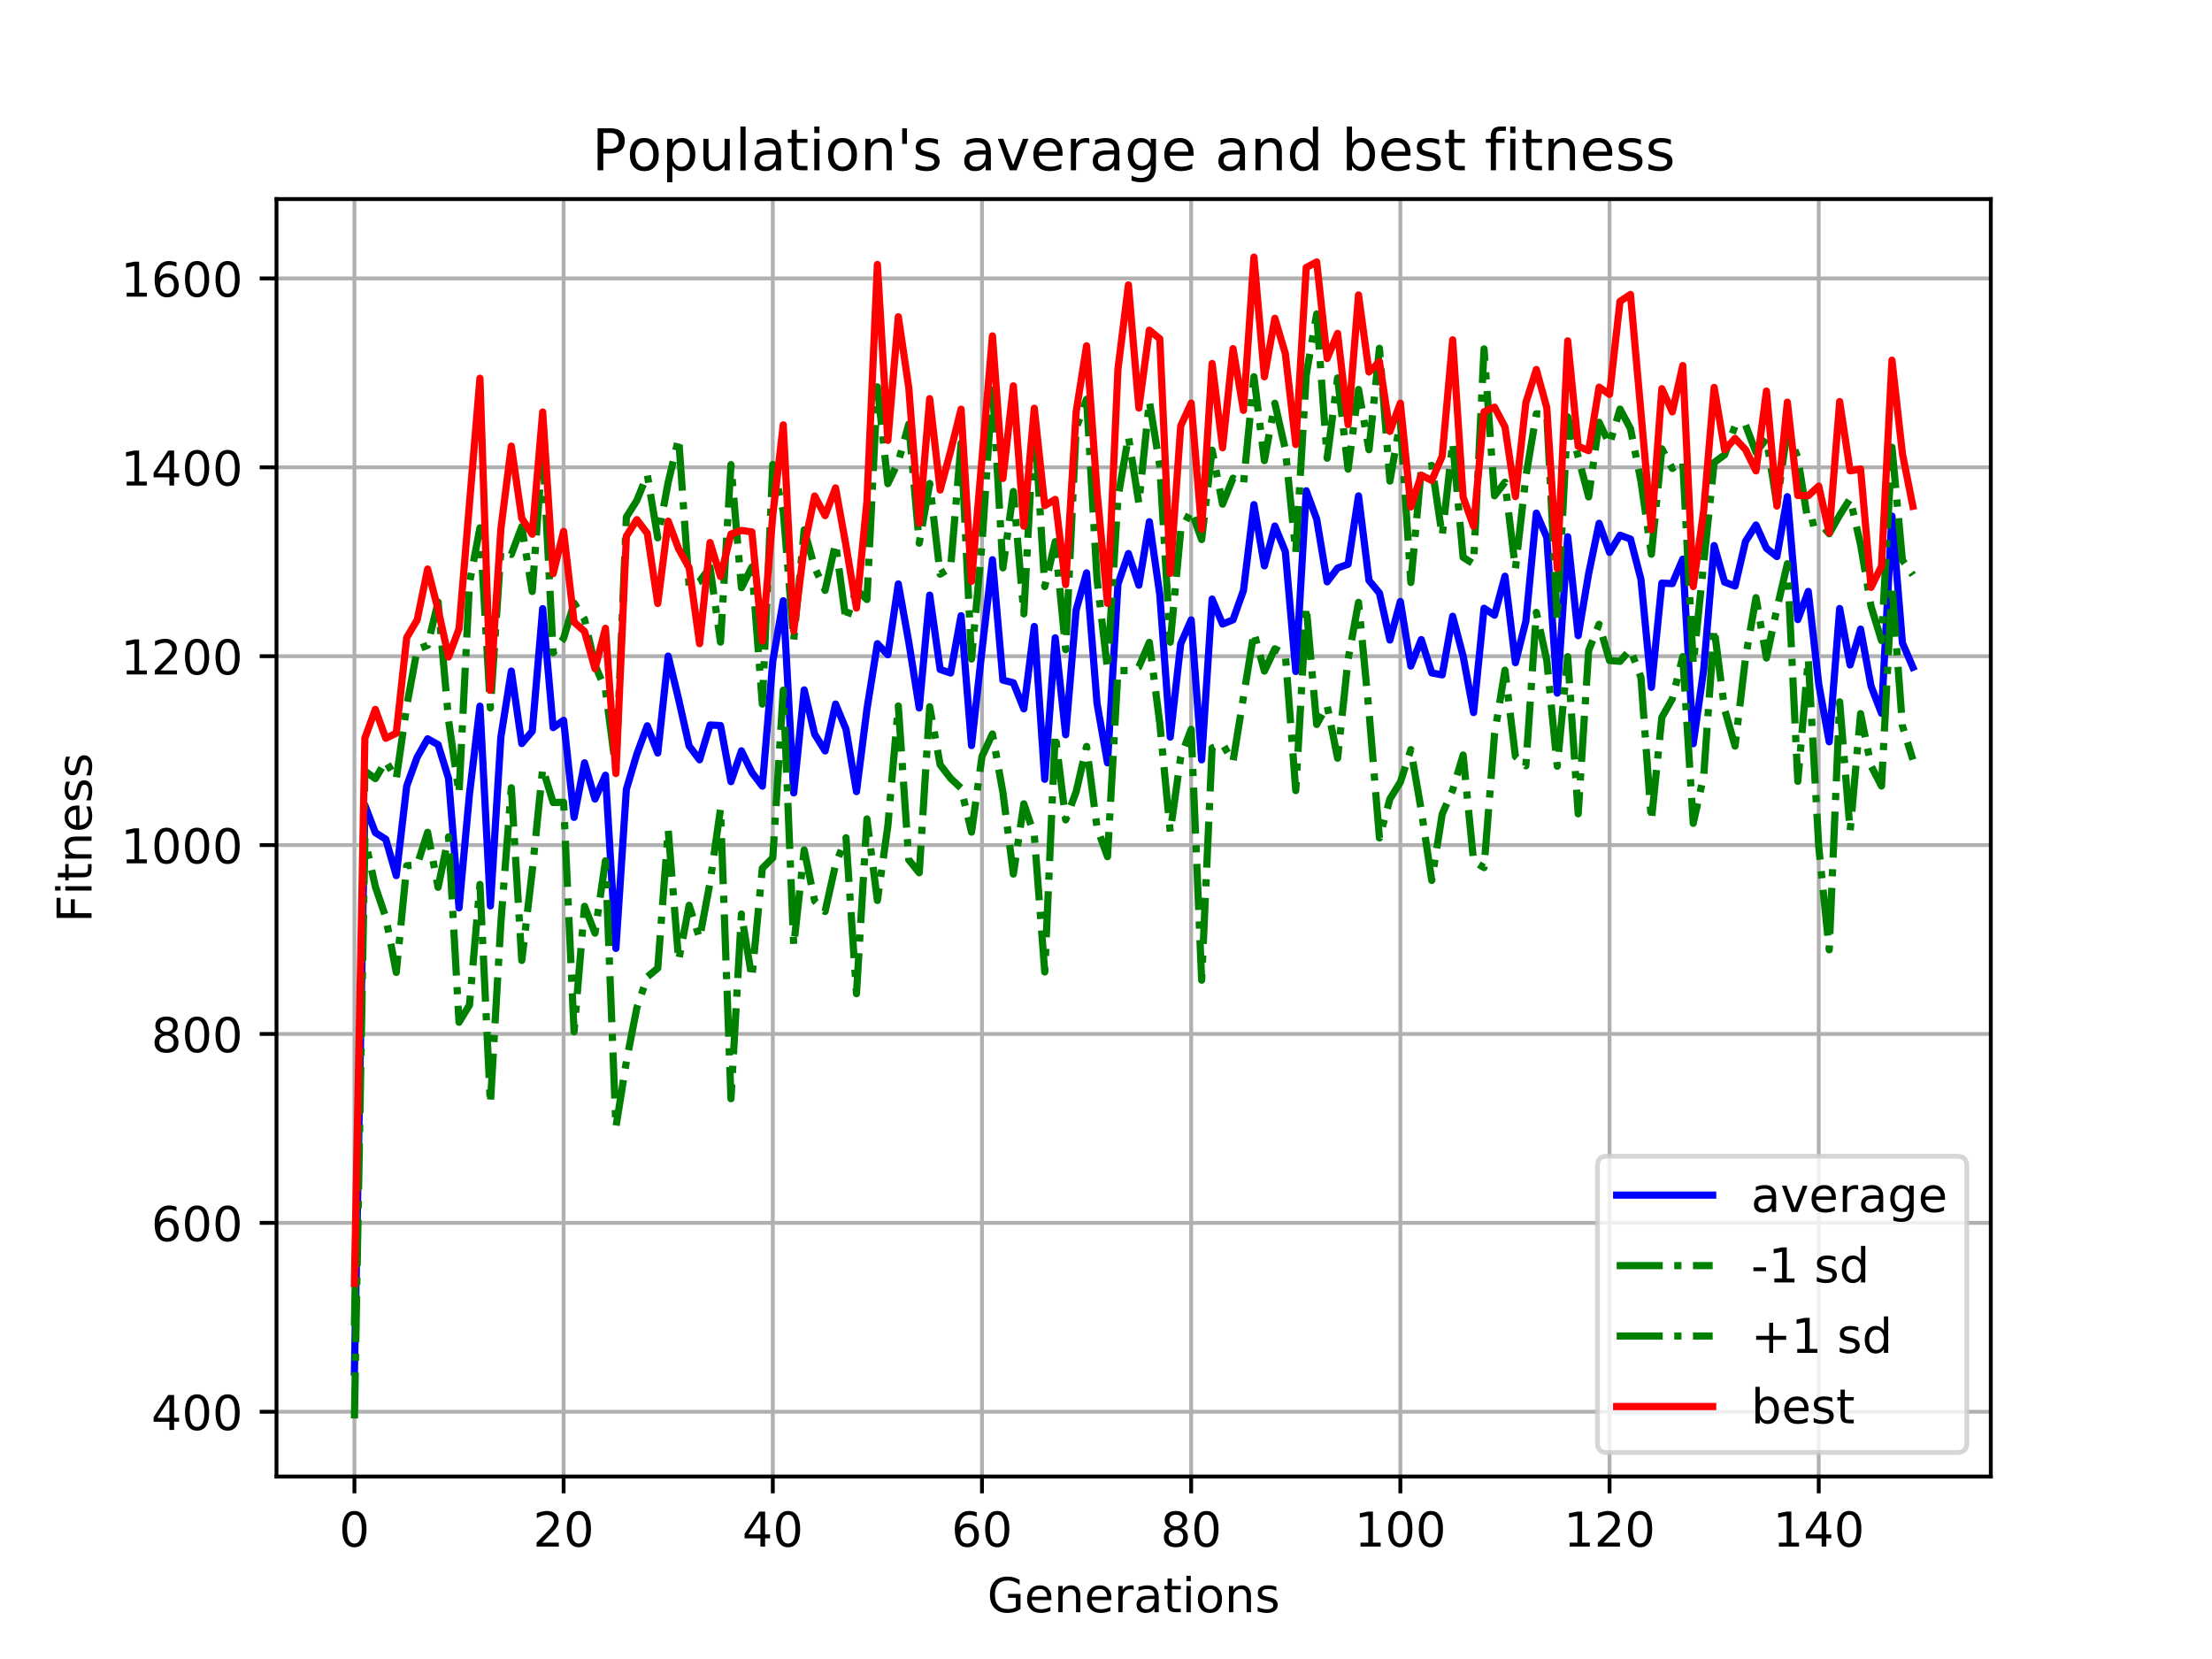 <?xml version="1.0" encoding="utf-8" standalone="no"?>
<!DOCTYPE svg PUBLIC "-//W3C//DTD SVG 1.1//EN"
  "http://www.w3.org/Graphics/SVG/1.1/DTD/svg11.dtd">
<!-- Created with matplotlib (https://matplotlib.org/) -->
<svg height="345.6pt" version="1.1" viewBox="0 0 460.8 345.6" width="460.8pt" xmlns="http://www.w3.org/2000/svg" xmlns:xlink="http://www.w3.org/1999/xlink">
 <defs>
  <style type="text/css">
*{stroke-linecap:butt;stroke-linejoin:round;}
  </style>
 </defs>
 <g id="figure_1">
  <g id="patch_1">
   <path d="M 0 345.6 
L 460.8 345.6 
L 460.8 0 
L 0 0 
z
" style="fill:#ffffff;"/>
  </g>
  <g id="axes_1">
   <g id="patch_2">
    <path d="M 57.6 307.584 
L 414.72 307.584 
L 414.72 41.472 
L 57.6 41.472 
z
" style="fill:#ffffff;"/>
   </g>
   <g id="matplotlib.axis_1">
    <g id="xtick_1">
     <g id="line2d_1">
      <path clip-path="url(#p75d13d37f1)" d="M 73.833 307.584 
L 73.833 41.472 
" style="fill:none;stroke:#b0b0b0;stroke-linecap:square;stroke-width:0.8;"/>
     </g>
     <g id="line2d_2">
      <defs>
       <path d="M 0 0 
L 0 3.5 
" id="m1f57379ff4" style="stroke:#000000;stroke-width:0.8;"/>
      </defs>
      <g>
       <use style="stroke:#000000;stroke-width:0.8;" x="73.833" xlink:href="#m1f57379ff4" y="307.584"/>
      </g>
     </g>
     <g id="text_1">
      <!-- 0 -->
      <defs>
       <path d="M 31.781 66.406 
Q 24.172 66.406 20.328 58.906 
Q 16.5 51.422 16.5 36.375 
Q 16.5 21.391 20.328 13.891 
Q 24.172 6.391 31.781 6.391 
Q 39.453 6.391 43.281 13.891 
Q 47.125 21.391 47.125 36.375 
Q 47.125 51.422 43.281 58.906 
Q 39.453 66.406 31.781 66.406 
z
M 31.781 74.219 
Q 44.047 74.219 50.516 64.516 
Q 56.984 54.828 56.984 36.375 
Q 56.984 17.969 50.516 8.266 
Q 44.047 -1.422 31.781 -1.422 
Q 19.531 -1.422 13.062 8.266 
Q 6.594 17.969 6.594 36.375 
Q 6.594 54.828 13.062 64.516 
Q 19.531 74.219 31.781 74.219 
z
" id="DejaVuSans-48"/>
      </defs>
      <g transform="translate(70.651 322.182)scale(0.1 -0.1)">
       <use xlink:href="#DejaVuSans-48"/>
      </g>
     </g>
    </g>
    <g id="xtick_2">
     <g id="line2d_3">
      <path clip-path="url(#p75d13d37f1)" d="M 117.411 307.584 
L 117.411 41.472 
" style="fill:none;stroke:#b0b0b0;stroke-linecap:square;stroke-width:0.8;"/>
     </g>
     <g id="line2d_4">
      <g>
       <use style="stroke:#000000;stroke-width:0.8;" x="117.411" xlink:href="#m1f57379ff4" y="307.584"/>
      </g>
     </g>
     <g id="text_2">
      <!-- 20 -->
      <defs>
       <path d="M 19.188 8.297 
L 53.609 8.297 
L 53.609 0 
L 7.328 0 
L 7.328 8.297 
Q 12.938 14.109 22.625 23.891 
Q 32.328 33.688 34.812 36.531 
Q 39.547 41.844 41.422 45.531 
Q 43.312 49.219 43.312 52.781 
Q 43.312 58.594 39.234 62.25 
Q 35.156 65.922 28.609 65.922 
Q 23.969 65.922 18.812 64.312 
Q 13.672 62.703 7.812 59.422 
L 7.812 69.391 
Q 13.766 71.781 18.938 73 
Q 24.125 74.219 28.422 74.219 
Q 39.75 74.219 46.484 68.547 
Q 53.219 62.891 53.219 53.422 
Q 53.219 48.922 51.531 44.891 
Q 49.859 40.875 45.406 35.406 
Q 44.188 33.984 37.641 27.219 
Q 31.109 20.453 19.188 8.297 
z
" id="DejaVuSans-50"/>
      </defs>
      <g transform="translate(111.048 322.182)scale(0.1 -0.1)">
       <use xlink:href="#DejaVuSans-50"/>
       <use x="63.623" xlink:href="#DejaVuSans-48"/>
      </g>
     </g>
    </g>
    <g id="xtick_3">
     <g id="line2d_5">
      <path clip-path="url(#p75d13d37f1)" d="M 160.988 307.584 
L 160.988 41.472 
" style="fill:none;stroke:#b0b0b0;stroke-linecap:square;stroke-width:0.8;"/>
     </g>
     <g id="line2d_6">
      <g>
       <use style="stroke:#000000;stroke-width:0.8;" x="160.988" xlink:href="#m1f57379ff4" y="307.584"/>
      </g>
     </g>
     <g id="text_3">
      <!-- 40 -->
      <defs>
       <path d="M 37.797 64.312 
L 12.891 25.391 
L 37.797 25.391 
z
M 35.203 72.906 
L 47.609 72.906 
L 47.609 25.391 
L 58.016 25.391 
L 58.016 17.188 
L 47.609 17.188 
L 47.609 0 
L 37.797 0 
L 37.797 17.188 
L 4.891 17.188 
L 4.891 26.703 
z
" id="DejaVuSans-52"/>
      </defs>
      <g transform="translate(154.626 322.182)scale(0.1 -0.1)">
       <use xlink:href="#DejaVuSans-52"/>
       <use x="63.623" xlink:href="#DejaVuSans-48"/>
      </g>
     </g>
    </g>
    <g id="xtick_4">
     <g id="line2d_7">
      <path clip-path="url(#p75d13d37f1)" d="M 204.566 307.584 
L 204.566 41.472 
" style="fill:none;stroke:#b0b0b0;stroke-linecap:square;stroke-width:0.8;"/>
     </g>
     <g id="line2d_8">
      <g>
       <use style="stroke:#000000;stroke-width:0.8;" x="204.566" xlink:href="#m1f57379ff4" y="307.584"/>
      </g>
     </g>
     <g id="text_4">
      <!-- 60 -->
      <defs>
       <path d="M 33.016 40.375 
Q 26.375 40.375 22.484 35.828 
Q 18.609 31.297 18.609 23.391 
Q 18.609 15.531 22.484 10.953 
Q 26.375 6.391 33.016 6.391 
Q 39.656 6.391 43.531 10.953 
Q 47.406 15.531 47.406 23.391 
Q 47.406 31.297 43.531 35.828 
Q 39.656 40.375 33.016 40.375 
z
M 52.594 71.297 
L 52.594 62.312 
Q 48.875 64.062 45.094 64.984 
Q 41.312 65.922 37.594 65.922 
Q 27.828 65.922 22.672 59.328 
Q 17.531 52.734 16.797 39.406 
Q 19.672 43.656 24.016 45.922 
Q 28.375 48.188 33.594 48.188 
Q 44.578 48.188 50.953 41.516 
Q 57.328 34.859 57.328 23.391 
Q 57.328 12.156 50.688 5.359 
Q 44.047 -1.422 33.016 -1.422 
Q 20.359 -1.422 13.672 8.266 
Q 6.984 17.969 6.984 36.375 
Q 6.984 53.656 15.188 63.938 
Q 23.391 74.219 37.203 74.219 
Q 40.922 74.219 44.703 73.484 
Q 48.484 72.75 52.594 71.297 
z
" id="DejaVuSans-54"/>
      </defs>
      <g transform="translate(198.204 322.182)scale(0.1 -0.1)">
       <use xlink:href="#DejaVuSans-54"/>
       <use x="63.623" xlink:href="#DejaVuSans-48"/>
      </g>
     </g>
    </g>
    <g id="xtick_5">
     <g id="line2d_9">
      <path clip-path="url(#p75d13d37f1)" d="M 248.144 307.584 
L 248.144 41.472 
" style="fill:none;stroke:#b0b0b0;stroke-linecap:square;stroke-width:0.8;"/>
     </g>
     <g id="line2d_10">
      <g>
       <use style="stroke:#000000;stroke-width:0.8;" x="248.144" xlink:href="#m1f57379ff4" y="307.584"/>
      </g>
     </g>
     <g id="text_5">
      <!-- 80 -->
      <defs>
       <path d="M 31.781 34.625 
Q 24.75 34.625 20.719 30.859 
Q 16.703 27.094 16.703 20.516 
Q 16.703 13.922 20.719 10.156 
Q 24.75 6.391 31.781 6.391 
Q 38.812 6.391 42.859 10.172 
Q 46.922 13.969 46.922 20.516 
Q 46.922 27.094 42.891 30.859 
Q 38.875 34.625 31.781 34.625 
z
M 21.922 38.812 
Q 15.578 40.375 12.031 44.719 
Q 8.5 49.078 8.5 55.328 
Q 8.5 64.062 14.719 69.141 
Q 20.953 74.219 31.781 74.219 
Q 42.672 74.219 48.875 69.141 
Q 55.078 64.062 55.078 55.328 
Q 55.078 49.078 51.531 44.719 
Q 48 40.375 41.703 38.812 
Q 48.828 37.156 52.797 32.312 
Q 56.781 27.484 56.781 20.516 
Q 56.781 9.906 50.312 4.234 
Q 43.844 -1.422 31.781 -1.422 
Q 19.734 -1.422 13.25 4.234 
Q 6.781 9.906 6.781 20.516 
Q 6.781 27.484 10.781 32.312 
Q 14.797 37.156 21.922 38.812 
z
M 18.312 54.391 
Q 18.312 48.734 21.844 45.562 
Q 25.391 42.391 31.781 42.391 
Q 38.141 42.391 41.719 45.562 
Q 45.312 48.734 45.312 54.391 
Q 45.312 60.062 41.719 63.234 
Q 38.141 66.406 31.781 66.406 
Q 25.391 66.406 21.844 63.234 
Q 18.312 60.062 18.312 54.391 
z
" id="DejaVuSans-56"/>
      </defs>
      <g transform="translate(241.781 322.182)scale(0.1 -0.1)">
       <use xlink:href="#DejaVuSans-56"/>
       <use x="63.623" xlink:href="#DejaVuSans-48"/>
      </g>
     </g>
    </g>
    <g id="xtick_6">
     <g id="line2d_11">
      <path clip-path="url(#p75d13d37f1)" d="M 291.722 307.584 
L 291.722 41.472 
" style="fill:none;stroke:#b0b0b0;stroke-linecap:square;stroke-width:0.8;"/>
     </g>
     <g id="line2d_12">
      <g>
       <use style="stroke:#000000;stroke-width:0.8;" x="291.722" xlink:href="#m1f57379ff4" y="307.584"/>
      </g>
     </g>
     <g id="text_6">
      <!-- 100 -->
      <defs>
       <path d="M 12.406 8.297 
L 28.516 8.297 
L 28.516 63.922 
L 10.984 60.406 
L 10.984 69.391 
L 28.422 72.906 
L 38.281 72.906 
L 38.281 8.297 
L 54.391 8.297 
L 54.391 0 
L 12.406 0 
z
" id="DejaVuSans-49"/>
      </defs>
      <g transform="translate(282.178 322.182)scale(0.1 -0.1)">
       <use xlink:href="#DejaVuSans-49"/>
       <use x="63.623" xlink:href="#DejaVuSans-48"/>
       <use x="127.246" xlink:href="#DejaVuSans-48"/>
      </g>
     </g>
    </g>
    <g id="xtick_7">
     <g id="line2d_13">
      <path clip-path="url(#p75d13d37f1)" d="M 335.299 307.584 
L 335.299 41.472 
" style="fill:none;stroke:#b0b0b0;stroke-linecap:square;stroke-width:0.8;"/>
     </g>
     <g id="line2d_14">
      <g>
       <use style="stroke:#000000;stroke-width:0.8;" x="335.299" xlink:href="#m1f57379ff4" y="307.584"/>
      </g>
     </g>
     <g id="text_7">
      <!-- 120 -->
      <g transform="translate(325.756 322.182)scale(0.1 -0.1)">
       <use xlink:href="#DejaVuSans-49"/>
       <use x="63.623" xlink:href="#DejaVuSans-50"/>
       <use x="127.246" xlink:href="#DejaVuSans-48"/>
      </g>
     </g>
    </g>
    <g id="xtick_8">
     <g id="line2d_15">
      <path clip-path="url(#p75d13d37f1)" d="M 378.877 307.584 
L 378.877 41.472 
" style="fill:none;stroke:#b0b0b0;stroke-linecap:square;stroke-width:0.8;"/>
     </g>
     <g id="line2d_16">
      <g>
       <use style="stroke:#000000;stroke-width:0.8;" x="378.877" xlink:href="#m1f57379ff4" y="307.584"/>
      </g>
     </g>
     <g id="text_8">
      <!-- 140 -->
      <g transform="translate(369.334 322.182)scale(0.1 -0.1)">
       <use xlink:href="#DejaVuSans-49"/>
       <use x="63.623" xlink:href="#DejaVuSans-52"/>
       <use x="127.246" xlink:href="#DejaVuSans-48"/>
      </g>
     </g>
    </g>
    <g id="text_9">
     <!-- Generations -->
     <defs>
      <path d="M 59.516 10.406 
L 59.516 29.984 
L 43.406 29.984 
L 43.406 38.094 
L 69.281 38.094 
L 69.281 6.781 
Q 63.578 2.734 56.688 0.656 
Q 49.812 -1.422 42 -1.422 
Q 24.906 -1.422 15.25 8.562 
Q 5.609 18.562 5.609 36.375 
Q 5.609 54.25 15.25 64.234 
Q 24.906 74.219 42 74.219 
Q 49.125 74.219 55.547 72.453 
Q 61.969 70.703 67.391 67.281 
L 67.391 56.781 
Q 61.922 61.422 55.766 63.766 
Q 49.609 66.109 42.828 66.109 
Q 29.438 66.109 22.719 58.641 
Q 16.016 51.172 16.016 36.375 
Q 16.016 21.625 22.719 14.156 
Q 29.438 6.688 42.828 6.688 
Q 48.047 6.688 52.141 7.594 
Q 56.25 8.5 59.516 10.406 
z
" id="DejaVuSans-71"/>
      <path d="M 56.203 29.594 
L 56.203 25.203 
L 14.891 25.203 
Q 15.484 15.922 20.484 11.062 
Q 25.484 6.203 34.422 6.203 
Q 39.594 6.203 44.453 7.469 
Q 49.312 8.734 54.109 11.281 
L 54.109 2.781 
Q 49.266 0.734 44.188 -0.344 
Q 39.109 -1.422 33.891 -1.422 
Q 20.797 -1.422 13.156 6.188 
Q 5.516 13.812 5.516 26.812 
Q 5.516 40.234 12.766 48.109 
Q 20.016 56 32.328 56 
Q 43.359 56 49.781 48.891 
Q 56.203 41.797 56.203 29.594 
z
M 47.219 32.234 
Q 47.125 39.594 43.094 43.984 
Q 39.062 48.391 32.422 48.391 
Q 24.906 48.391 20.391 44.141 
Q 15.875 39.891 15.188 32.172 
z
" id="DejaVuSans-101"/>
      <path d="M 54.891 33.016 
L 54.891 0 
L 45.906 0 
L 45.906 32.719 
Q 45.906 40.484 42.875 44.328 
Q 39.844 48.188 33.797 48.188 
Q 26.516 48.188 22.312 43.547 
Q 18.109 38.922 18.109 30.906 
L 18.109 0 
L 9.078 0 
L 9.078 54.688 
L 18.109 54.688 
L 18.109 46.188 
Q 21.344 51.125 25.703 53.562 
Q 30.078 56 35.797 56 
Q 45.219 56 50.047 50.172 
Q 54.891 44.344 54.891 33.016 
z
" id="DejaVuSans-110"/>
      <path d="M 41.109 46.297 
Q 39.594 47.172 37.812 47.578 
Q 36.031 48 33.891 48 
Q 26.266 48 22.188 43.047 
Q 18.109 38.094 18.109 28.812 
L 18.109 0 
L 9.078 0 
L 9.078 54.688 
L 18.109 54.688 
L 18.109 46.188 
Q 20.953 51.172 25.484 53.578 
Q 30.031 56 36.531 56 
Q 37.453 56 38.578 55.875 
Q 39.703 55.766 41.062 55.516 
z
" id="DejaVuSans-114"/>
      <path d="M 34.281 27.484 
Q 23.391 27.484 19.188 25 
Q 14.984 22.516 14.984 16.5 
Q 14.984 11.719 18.141 8.906 
Q 21.297 6.109 26.703 6.109 
Q 34.188 6.109 38.703 11.406 
Q 43.219 16.703 43.219 25.484 
L 43.219 27.484 
z
M 52.203 31.203 
L 52.203 0 
L 43.219 0 
L 43.219 8.297 
Q 40.141 3.328 35.547 0.953 
Q 30.953 -1.422 24.312 -1.422 
Q 15.922 -1.422 10.953 3.297 
Q 6 8.016 6 15.922 
Q 6 25.141 12.172 29.828 
Q 18.359 34.516 30.609 34.516 
L 43.219 34.516 
L 43.219 35.406 
Q 43.219 41.609 39.141 45 
Q 35.062 48.391 27.688 48.391 
Q 23 48.391 18.547 47.266 
Q 14.109 46.141 10.016 43.891 
L 10.016 52.203 
Q 14.938 54.109 19.578 55.047 
Q 24.219 56 28.609 56 
Q 40.484 56 46.344 49.844 
Q 52.203 43.703 52.203 31.203 
z
" id="DejaVuSans-97"/>
      <path d="M 18.312 70.219 
L 18.312 54.688 
L 36.812 54.688 
L 36.812 47.703 
L 18.312 47.703 
L 18.312 18.016 
Q 18.312 11.328 20.141 9.422 
Q 21.969 7.516 27.594 7.516 
L 36.812 7.516 
L 36.812 0 
L 27.594 0 
Q 17.188 0 13.234 3.875 
Q 9.281 7.766 9.281 18.016 
L 9.281 47.703 
L 2.688 47.703 
L 2.688 54.688 
L 9.281 54.688 
L 9.281 70.219 
z
" id="DejaVuSans-116"/>
      <path d="M 9.422 54.688 
L 18.406 54.688 
L 18.406 0 
L 9.422 0 
z
M 9.422 75.984 
L 18.406 75.984 
L 18.406 64.594 
L 9.422 64.594 
z
" id="DejaVuSans-105"/>
      <path d="M 30.609 48.391 
Q 23.391 48.391 19.188 42.75 
Q 14.984 37.109 14.984 27.297 
Q 14.984 17.484 19.156 11.844 
Q 23.344 6.203 30.609 6.203 
Q 37.797 6.203 41.984 11.859 
Q 46.188 17.531 46.188 27.297 
Q 46.188 37.016 41.984 42.703 
Q 37.797 48.391 30.609 48.391 
z
M 30.609 56 
Q 42.328 56 49.016 48.375 
Q 55.719 40.766 55.719 27.297 
Q 55.719 13.875 49.016 6.219 
Q 42.328 -1.422 30.609 -1.422 
Q 18.844 -1.422 12.172 6.219 
Q 5.516 13.875 5.516 27.297 
Q 5.516 40.766 12.172 48.375 
Q 18.844 56 30.609 56 
z
" id="DejaVuSans-111"/>
      <path d="M 44.281 53.078 
L 44.281 44.578 
Q 40.484 46.531 36.375 47.5 
Q 32.281 48.484 27.875 48.484 
Q 21.188 48.484 17.844 46.438 
Q 14.5 44.391 14.5 40.281 
Q 14.5 37.156 16.891 35.375 
Q 19.281 33.594 26.516 31.984 
L 29.594 31.297 
Q 39.156 29.25 43.188 25.516 
Q 47.219 21.781 47.219 15.094 
Q 47.219 7.469 41.188 3.016 
Q 35.156 -1.422 24.609 -1.422 
Q 20.219 -1.422 15.453 -0.562 
Q 10.688 0.297 5.422 2 
L 5.422 11.281 
Q 10.406 8.688 15.234 7.391 
Q 20.062 6.109 24.812 6.109 
Q 31.156 6.109 34.562 8.281 
Q 37.984 10.453 37.984 14.406 
Q 37.984 18.062 35.516 20.016 
Q 33.062 21.969 24.703 23.781 
L 21.578 24.516 
Q 13.234 26.266 9.516 29.906 
Q 5.812 33.547 5.812 39.891 
Q 5.812 47.609 11.281 51.797 
Q 16.75 56 26.812 56 
Q 31.781 56 36.172 55.266 
Q 40.578 54.547 44.281 53.078 
z
" id="DejaVuSans-115"/>
     </defs>
     <g transform="translate(205.662 335.861)scale(0.1 -0.1)">
      <use xlink:href="#DejaVuSans-71"/>
      <use x="77.49" xlink:href="#DejaVuSans-101"/>
      <use x="139.014" xlink:href="#DejaVuSans-110"/>
      <use x="202.393" xlink:href="#DejaVuSans-101"/>
      <use x="263.916" xlink:href="#DejaVuSans-114"/>
      <use x="305.029" xlink:href="#DejaVuSans-97"/>
      <use x="366.309" xlink:href="#DejaVuSans-116"/>
      <use x="405.518" xlink:href="#DejaVuSans-105"/>
      <use x="433.301" xlink:href="#DejaVuSans-111"/>
      <use x="494.482" xlink:href="#DejaVuSans-110"/>
      <use x="557.861" xlink:href="#DejaVuSans-115"/>
     </g>
    </g>
   </g>
   <g id="matplotlib.axis_2">
    <g id="ytick_1">
     <g id="line2d_17">
      <path clip-path="url(#p75d13d37f1)" d="M 57.6 294.092 
L 414.72 294.092 
" style="fill:none;stroke:#b0b0b0;stroke-linecap:square;stroke-width:0.8;"/>
     </g>
     <g id="line2d_18">
      <defs>
       <path d="M 0 0 
L -3.5 0 
" id="m26e9495f60" style="stroke:#000000;stroke-width:0.8;"/>
      </defs>
      <g>
       <use style="stroke:#000000;stroke-width:0.8;" x="57.6" xlink:href="#m26e9495f60" y="294.092"/>
      </g>
     </g>
     <g id="text_10">
      <!-- 400 -->
      <g transform="translate(31.512 297.891)scale(0.1 -0.1)">
       <use xlink:href="#DejaVuSans-52"/>
       <use x="63.623" xlink:href="#DejaVuSans-48"/>
       <use x="127.246" xlink:href="#DejaVuSans-48"/>
      </g>
     </g>
    </g>
    <g id="ytick_2">
     <g id="line2d_19">
      <path clip-path="url(#p75d13d37f1)" d="M 57.6 254.743 
L 414.72 254.743 
" style="fill:none;stroke:#b0b0b0;stroke-linecap:square;stroke-width:0.8;"/>
     </g>
     <g id="line2d_20">
      <g>
       <use style="stroke:#000000;stroke-width:0.8;" x="57.6" xlink:href="#m26e9495f60" y="254.743"/>
      </g>
     </g>
     <g id="text_11">
      <!-- 600 -->
      <g transform="translate(31.512 258.542)scale(0.1 -0.1)">
       <use xlink:href="#DejaVuSans-54"/>
       <use x="63.623" xlink:href="#DejaVuSans-48"/>
       <use x="127.246" xlink:href="#DejaVuSans-48"/>
      </g>
     </g>
    </g>
    <g id="ytick_3">
     <g id="line2d_21">
      <path clip-path="url(#p75d13d37f1)" d="M 57.6 215.394 
L 414.72 215.394 
" style="fill:none;stroke:#b0b0b0;stroke-linecap:square;stroke-width:0.8;"/>
     </g>
     <g id="line2d_22">
      <g>
       <use style="stroke:#000000;stroke-width:0.8;" x="57.6" xlink:href="#m26e9495f60" y="215.394"/>
      </g>
     </g>
     <g id="text_12">
      <!-- 800 -->
      <g transform="translate(31.512 219.193)scale(0.1 -0.1)">
       <use xlink:href="#DejaVuSans-56"/>
       <use x="63.623" xlink:href="#DejaVuSans-48"/>
       <use x="127.246" xlink:href="#DejaVuSans-48"/>
      </g>
     </g>
    </g>
    <g id="ytick_4">
     <g id="line2d_23">
      <path clip-path="url(#p75d13d37f1)" d="M 57.6 176.045 
L 414.72 176.045 
" style="fill:none;stroke:#b0b0b0;stroke-linecap:square;stroke-width:0.8;"/>
     </g>
     <g id="line2d_24">
      <g>
       <use style="stroke:#000000;stroke-width:0.8;" x="57.6" xlink:href="#m26e9495f60" y="176.045"/>
      </g>
     </g>
     <g id="text_13">
      <!-- 1000 -->
      <g transform="translate(25.15 179.845)scale(0.1 -0.1)">
       <use xlink:href="#DejaVuSans-49"/>
       <use x="63.623" xlink:href="#DejaVuSans-48"/>
       <use x="127.246" xlink:href="#DejaVuSans-48"/>
       <use x="190.869" xlink:href="#DejaVuSans-48"/>
      </g>
     </g>
    </g>
    <g id="ytick_5">
     <g id="line2d_25">
      <path clip-path="url(#p75d13d37f1)" d="M 57.6 136.697 
L 414.72 136.697 
" style="fill:none;stroke:#b0b0b0;stroke-linecap:square;stroke-width:0.8;"/>
     </g>
     <g id="line2d_26">
      <g>
       <use style="stroke:#000000;stroke-width:0.8;" x="57.6" xlink:href="#m26e9495f60" y="136.697"/>
      </g>
     </g>
     <g id="text_14">
      <!-- 1200 -->
      <g transform="translate(25.15 140.496)scale(0.1 -0.1)">
       <use xlink:href="#DejaVuSans-49"/>
       <use x="63.623" xlink:href="#DejaVuSans-50"/>
       <use x="127.246" xlink:href="#DejaVuSans-48"/>
       <use x="190.869" xlink:href="#DejaVuSans-48"/>
      </g>
     </g>
    </g>
    <g id="ytick_6">
     <g id="line2d_27">
      <path clip-path="url(#p75d13d37f1)" d="M 57.6 97.348 
L 414.72 97.348 
" style="fill:none;stroke:#b0b0b0;stroke-linecap:square;stroke-width:0.8;"/>
     </g>
     <g id="line2d_28">
      <g>
       <use style="stroke:#000000;stroke-width:0.8;" x="57.6" xlink:href="#m26e9495f60" y="97.348"/>
      </g>
     </g>
     <g id="text_15">
      <!-- 1400 -->
      <g transform="translate(25.15 101.147)scale(0.1 -0.1)">
       <use xlink:href="#DejaVuSans-49"/>
       <use x="63.623" xlink:href="#DejaVuSans-52"/>
       <use x="127.246" xlink:href="#DejaVuSans-48"/>
       <use x="190.869" xlink:href="#DejaVuSans-48"/>
      </g>
     </g>
    </g>
    <g id="ytick_7">
     <g id="line2d_29">
      <path clip-path="url(#p75d13d37f1)" d="M 57.6 57.999 
L 414.72 57.999 
" style="fill:none;stroke:#b0b0b0;stroke-linecap:square;stroke-width:0.8;"/>
     </g>
     <g id="line2d_30">
      <g>
       <use style="stroke:#000000;stroke-width:0.8;" x="57.6" xlink:href="#m26e9495f60" y="57.999"/>
      </g>
     </g>
     <g id="text_16">
      <!-- 1600 -->
      <g transform="translate(25.15 61.798)scale(0.1 -0.1)">
       <use xlink:href="#DejaVuSans-49"/>
       <use x="63.623" xlink:href="#DejaVuSans-54"/>
       <use x="127.246" xlink:href="#DejaVuSans-48"/>
       <use x="190.869" xlink:href="#DejaVuSans-48"/>
      </g>
     </g>
    </g>
    <g id="text_17">
     <!-- Fitness -->
     <defs>
      <path d="M 9.812 72.906 
L 51.703 72.906 
L 51.703 64.594 
L 19.672 64.594 
L 19.672 43.109 
L 48.578 43.109 
L 48.578 34.812 
L 19.672 34.812 
L 19.672 0 
L 9.812 0 
z
" id="DejaVuSans-70"/>
     </defs>
     <g transform="translate(19.07 192.202)rotate(-90)scale(0.1 -0.1)">
      <use xlink:href="#DejaVuSans-70"/>
      <use x="57.41" xlink:href="#DejaVuSans-105"/>
      <use x="85.193" xlink:href="#DejaVuSans-116"/>
      <use x="124.402" xlink:href="#DejaVuSans-110"/>
      <use x="187.781" xlink:href="#DejaVuSans-101"/>
      <use x="249.305" xlink:href="#DejaVuSans-115"/>
      <use x="301.404" xlink:href="#DejaVuSans-115"/>
     </g>
    </g>
   </g>
   <g id="line2d_31">
    <path clip-path="url(#p75d13d37f1)" d="M 73.833 285.834 
L 76.012 167.733 
L 78.191 173.451 
L 80.369 174.83 
L 82.548 182.411 
L 84.727 163.727 
L 86.906 157.725 
L 89.085 153.908 
L 91.264 155.126 
L 93.443 162.165 
L 95.622 189.128 
L 97.801 165.412 
L 99.979 147.099 
L 102.158 188.713 
L 104.337 153.573 
L 106.516 139.803 
L 108.695 154.901 
L 110.874 152.34 
L 113.053 126.793 
L 115.232 151.579 
L 117.411 150.051 
L 119.589 170.27 
L 121.768 158.909 
L 123.947 166.462 
L 126.126 161.491 
L 128.305 197.574 
L 130.484 164.431 
L 132.663 157.109 
L 134.842 151.194 
L 137.021 156.87 
L 139.199 136.679 
L 141.378 145.71 
L 143.557 155.398 
L 145.736 158.285 
L 147.915 151.028 
L 150.094 151.138 
L 152.273 162.835 
L 154.452 156.416 
L 156.631 160.903 
L 158.809 163.775 
L 160.988 137.723 
L 163.167 125.15 
L 165.346 165.178 
L 167.525 143.718 
L 169.704 152.933 
L 171.883 156.434 
L 174.062 146.662 
L 176.241 151.915 
L 178.419 164.909 
L 180.598 147.749 
L 182.777 134.091 
L 184.956 136.403 
L 187.135 121.641 
L 189.314 133.741 
L 191.493 147.488 
L 193.672 123.972 
L 195.851 139.458 
L 198.029 140.21 
L 200.208 128.259 
L 202.387 155.313 
L 204.566 135.443 
L 206.745 116.603 
L 208.924 141.685 
L 211.103 142.233 
L 213.282 147.67 
L 215.461 130.509 
L 217.639 162.341 
L 219.818 132.868 
L 221.997 153.063 
L 224.176 127.078 
L 226.355 119.334 
L 228.534 146.54 
L 230.713 158.923 
L 232.892 121.682 
L 235.071 115.313 
L 237.249 121.904 
L 239.428 108.685 
L 241.607 123.881 
L 243.786 153.553 
L 245.965 134.122 
L 248.144 129.141 
L 250.323 158.292 
L 252.502 124.801 
L 254.681 130.003 
L 256.859 129.122 
L 259.038 122.99 
L 261.217 105.124 
L 263.396 117.879 
L 265.575 109.583 
L 267.754 114.9 
L 269.933 139.892 
L 272.112 102.236 
L 274.291 108.156 
L 276.469 121.21 
L 278.648 118.337 
L 280.827 117.548 
L 283.006 103.303 
L 285.185 120.919 
L 287.364 123.556 
L 289.543 133.328 
L 291.722 125.301 
L 293.901 138.753 
L 296.079 133.241 
L 298.258 140.176 
L 300.437 140.59 
L 302.616 128.381 
L 304.795 136.696 
L 306.974 148.441 
L 309.153 126.712 
L 311.332 128.154 
L 313.511 120.032 
L 315.689 138.05 
L 317.868 129.389 
L 320.047 106.887 
L 322.226 111.956 
L 324.405 144.394 
L 326.584 111.815 
L 328.763 132.424 
L 330.942 119.515 
L 333.121 109.012 
L 335.299 115.075 
L 337.478 111.493 
L 339.657 112.298 
L 341.836 120.668 
L 344.015 143.19 
L 346.194 121.467 
L 348.373 121.581 
L 350.552 116.474 
L 352.731 154.934 
L 354.909 139.519 
L 357.088 113.645 
L 359.267 121.266 
L 361.446 122.085 
L 363.625 112.773 
L 365.804 109.372 
L 367.983 114.218 
L 370.162 115.941 
L 372.341 103.461 
L 374.519 129.075 
L 376.698 123.202 
L 378.877 142.524 
L 381.056 154.53 
L 383.235 126.765 
L 385.414 138.524 
L 387.593 131.06 
L 389.772 142.932 
L 391.951 148.587 
L 394.129 107.507 
L 396.308 133.946 
L 398.487 139.009 
L 398.487 139.009 
" style="fill:none;stroke:#0000ff;stroke-linecap:square;stroke-width:1.5;"/>
   </g>
   <g id="line2d_32">
    <path clip-path="url(#p75d13d37f1)" d="M 73.833 295.488 
L 76.012 174.858 
L 78.191 184.694 
L 80.369 191.118 
L 82.548 202.573 
L 84.727 180.349 
L 86.906 180.182 
L 89.085 173.382 
L 91.264 184.844 
L 93.443 174.319 
L 95.622 212.952 
L 97.801 209.368 
L 99.979 184.239 
L 102.158 229.946 
L 104.337 192.297 
L 106.516 164.11 
L 108.695 200.078 
L 110.874 181.454 
L 113.053 160.085 
L 115.232 167.177 
L 117.411 167.124 
L 119.589 214.931 
L 121.768 188.804 
L 123.947 194.386 
L 126.126 179.323 
L 128.305 234.8 
L 130.484 221.132 
L 132.663 209.968 
L 134.842 203.518 
L 137.021 201.693 
L 139.199 172.885 
L 141.378 200.124 
L 143.557 188.594 
L 145.736 195.466 
L 147.915 183.849 
L 150.094 168.506 
L 152.273 228.881 
L 154.452 190.408 
L 156.631 203.687 
L 158.809 180.874 
L 160.988 178.69 
L 163.167 143.773 
L 165.346 197.035 
L 167.525 177.055 
L 169.704 187.682 
L 171.883 189.877 
L 174.062 180.11 
L 176.241 174.511 
L 178.419 207.013 
L 180.598 170.605 
L 182.777 187.588 
L 184.956 172.051 
L 187.135 147.067 
L 189.314 179.123 
L 191.493 181.818 
L 193.672 147.23 
L 195.851 159.307 
L 198.029 162.144 
L 200.208 164.184 
L 202.387 173.348 
L 204.566 157.576 
L 206.745 152.899 
L 208.924 165.071 
L 211.103 182.087 
L 213.282 167.45 
L 215.461 173.932 
L 217.639 202.477 
L 219.818 152.895 
L 221.997 170.793 
L 224.176 164.964 
L 226.355 155.493 
L 228.534 172.414 
L 230.713 178.456 
L 232.892 139.681 
L 235.071 139.695 
L 237.249 138.911 
L 239.428 133.811 
L 241.607 150.666 
L 243.786 173.325 
L 245.965 157.673 
L 248.144 151.926 
L 250.323 204.184 
L 252.502 155.821 
L 254.681 154.978 
L 256.859 158.63 
L 261.217 131.771 
L 263.396 139.8 
L 265.575 135.161 
L 267.754 136.211 
L 269.933 164.702 
L 272.112 126.377 
L 274.291 150.921 
L 276.469 146.97 
L 278.648 157.948 
L 280.827 137.363 
L 283.006 125.477 
L 285.185 148.151 
L 287.364 174.558 
L 289.543 166.44 
L 291.722 162.929 
L 293.901 156.155 
L 296.079 168.834 
L 298.258 183.401 
L 300.437 169.587 
L 302.616 164.577 
L 304.795 157.29 
L 306.974 179.412 
L 309.153 180.742 
L 311.332 153.02 
L 313.511 139.615 
L 315.689 157.582 
L 317.868 159.531 
L 320.047 127.576 
L 322.226 137.59 
L 324.405 159.623 
L 326.584 136.791 
L 328.763 169.532 
L 330.942 135.509 
L 333.121 130.049 
L 335.299 137.597 
L 337.478 137.77 
L 339.657 135.307 
L 341.836 141.111 
L 344.015 170.919 
L 346.194 149.447 
L 348.373 145.571 
L 350.552 136.785 
L 352.731 171.526 
L 354.909 161.679 
L 357.088 130.944 
L 359.267 147.784 
L 361.446 155.433 
L 363.625 137.024 
L 365.804 124.5 
L 367.983 137.079 
L 370.162 126.823 
L 372.341 117.439 
L 374.519 162.775 
L 376.698 137.302 
L 378.877 176.394 
L 381.056 197.868 
L 383.235 146.21 
L 385.414 173.148 
L 387.593 148.66 
L 389.772 159.545 
L 391.951 163.739 
L 394.129 121.844 
L 396.308 151.199 
L 398.487 158.245 
L 398.487 158.245 
" style="fill:none;stroke:#008000;stroke-dasharray:9.6,2.4,1.5,2.4;stroke-dashoffset:0;stroke-width:1.5;"/>
   </g>
   <g id="line2d_33">
    <path clip-path="url(#p75d13d37f1)" d="M 73.833 276.181 
L 76.012 160.608 
L 78.191 162.207 
L 80.369 158.541 
L 82.548 162.249 
L 84.727 147.104 
L 86.906 135.268 
L 89.085 134.435 
L 91.264 125.407 
L 93.443 150.011 
L 95.622 165.303 
L 97.801 121.457 
L 99.979 109.96 
L 102.158 147.479 
L 104.337 114.848 
L 106.516 115.496 
L 108.695 109.724 
L 110.874 123.225 
L 113.053 93.502 
L 115.232 135.981 
L 117.411 132.979 
L 119.589 125.608 
L 121.768 129.015 
L 123.947 138.538 
L 126.126 143.659 
L 128.305 160.349 
L 130.484 107.729 
L 132.663 104.25 
L 134.842 98.869 
L 137.021 112.047 
L 139.199 100.472 
L 141.378 91.296 
L 143.557 122.202 
L 145.736 121.104 
L 147.915 118.208 
L 150.094 133.769 
L 152.273 96.788 
L 154.452 122.423 
L 156.631 118.119 
L 158.809 146.676 
L 160.988 96.756 
L 163.167 106.528 
L 165.346 133.32 
L 167.525 110.38 
L 169.704 118.184 
L 171.883 122.99 
L 174.062 113.214 
L 176.241 129.32 
L 178.419 122.804 
L 180.598 124.893 
L 182.777 80.594 
L 184.956 100.755 
L 187.135 96.214 
L 189.314 88.358 
L 191.493 113.157 
L 193.672 100.713 
L 195.851 119.61 
L 198.029 118.276 
L 200.208 92.333 
L 202.387 137.279 
L 204.566 113.31 
L 206.745 80.308 
L 208.924 118.3 
L 211.103 102.38 
L 213.282 127.891 
L 215.461 87.086 
L 217.639 122.205 
L 219.818 112.842 
L 221.997 135.332 
L 224.176 89.192 
L 226.355 83.174 
L 228.534 120.665 
L 230.713 139.391 
L 232.892 103.683 
L 235.071 90.932 
L 237.249 104.897 
L 239.428 83.56 
L 241.607 97.096 
L 243.786 133.781 
L 245.965 110.57 
L 248.144 106.356 
L 250.323 112.4 
L 252.502 93.78 
L 254.681 105.027 
L 256.859 99.615 
L 259.038 100.834 
L 261.217 78.476 
L 263.396 95.958 
L 265.575 84.005 
L 267.754 93.588 
L 269.933 115.082 
L 272.112 78.095 
L 274.291 65.39 
L 276.469 95.451 
L 278.648 78.726 
L 280.827 97.734 
L 283.006 81.13 
L 285.185 93.686 
L 287.364 72.554 
L 289.543 100.217 
L 291.722 87.673 
L 293.901 121.351 
L 296.079 97.648 
L 298.258 96.95 
L 300.437 111.593 
L 302.616 92.184 
L 304.795 116.102 
L 306.974 117.47 
L 309.153 72.683 
L 311.332 103.287 
L 313.511 100.448 
L 315.689 118.518 
L 317.868 99.248 
L 320.047 86.198 
L 322.226 86.322 
L 324.405 129.165 
L 326.584 86.838 
L 330.942 103.52 
L 333.121 87.975 
L 335.299 92.552 
L 337.478 85.215 
L 339.657 89.29 
L 341.836 100.224 
L 344.015 115.461 
L 346.194 93.488 
L 348.373 97.59 
L 350.552 96.163 
L 352.731 138.342 
L 357.088 96.345 
L 359.267 94.749 
L 361.446 88.737 
L 363.625 88.521 
L 365.804 94.244 
L 367.983 91.358 
L 370.162 105.06 
L 372.341 89.484 
L 374.519 95.375 
L 376.698 109.101 
L 378.877 108.655 
L 381.056 111.193 
L 383.235 107.32 
L 385.414 103.9 
L 387.593 113.46 
L 389.772 126.319 
L 391.951 133.435 
L 394.129 93.169 
L 396.308 116.694 
L 398.487 119.772 
L 398.487 119.772 
" style="fill:none;stroke:#008000;stroke-dasharray:9.6,2.4,1.5,2.4;stroke-dashoffset:0;stroke-width:1.5;"/>
   </g>
   <g id="line2d_34">
    <path clip-path="url(#p75d13d37f1)" d="M 73.833 267.374 
L 76.012 153.758 
L 78.191 147.782 
L 80.369 153.799 
L 82.548 152.742 
L 84.727 132.812 
L 86.906 129.135 
L 89.085 118.542 
L 91.264 126.98 
L 93.443 136.865 
L 95.622 130.986 
L 99.979 78.797 
L 102.158 143.785 
L 104.337 110.222 
L 106.516 92.936 
L 108.695 107.982 
L 110.874 111.288 
L 113.053 85.83 
L 115.232 119.51 
L 117.411 110.692 
L 119.589 129.593 
L 121.768 131.532 
L 123.947 139.303 
L 126.126 130.884 
L 128.305 161.145 
L 130.484 111.694 
L 132.663 108.248 
L 134.842 111.112 
L 137.021 125.721 
L 139.199 108.572 
L 141.378 114.366 
L 143.557 118.261 
L 145.736 134.095 
L 147.915 113.018 
L 150.094 120.111 
L 152.273 111.264 
L 154.452 110.502 
L 156.631 110.808 
L 158.809 133.548 
L 160.988 107.293 
L 163.167 88.506 
L 165.346 131.45 
L 167.525 113.953 
L 169.704 103.328 
L 171.883 107.419 
L 174.062 101.638 
L 176.241 113.69 
L 178.419 126.664 
L 180.598 104.472 
L 182.777 55.097 
L 184.956 91.742 
L 187.135 65.987 
L 189.314 80.753 
L 191.493 108.986 
L 193.672 83.044 
L 195.851 102.085 
L 198.029 93.966 
L 200.208 85.244 
L 202.387 121.093 
L 206.745 69.972 
L 208.924 99.675 
L 211.103 80.379 
L 213.282 109.62 
L 215.461 85.042 
L 217.639 105.336 
L 219.818 104.032 
L 221.997 121.784 
L 224.176 85.849 
L 226.355 72.032 
L 228.534 102.487 
L 230.713 125.694 
L 232.892 76.885 
L 235.071 59.355 
L 237.249 84.998 
L 239.428 68.78 
L 241.607 70.575 
L 243.786 119.437 
L 245.965 88.727 
L 248.144 83.968 
L 250.323 110.245 
L 252.502 75.725 
L 254.681 93.281 
L 256.859 72.624 
L 259.038 85.489 
L 261.217 53.568 
L 263.396 78.5 
L 265.575 66.299 
L 267.754 73.649 
L 269.933 92.597 
L 272.112 55.73 
L 274.291 54.568 
L 276.469 74.685 
L 278.648 69.449 
L 280.827 88.441 
L 283.006 61.445 
L 285.185 77.502 
L 287.364 75.343 
L 289.543 89.869 
L 291.722 83.98 
L 293.901 105.6 
L 296.079 98.979 
L 298.258 100.101 
L 300.437 95.025 
L 302.616 70.798 
L 304.795 103.546 
L 306.974 109.65 
L 309.153 85.78 
L 311.332 84.816 
L 313.511 88.915 
L 315.689 103.448 
L 317.868 83.878 
L 320.047 76.976 
L 322.226 84.953 
L 324.405 118.425 
L 326.584 71.01 
L 328.763 92.972 
L 330.942 93.883 
L 333.121 80.645 
L 335.299 82.17 
L 337.478 62.784 
L 339.657 61.337 
L 344.015 110.383 
L 346.194 80.969 
L 348.373 85.804 
L 350.552 76.144 
L 352.731 122.188 
L 354.909 106.37 
L 357.088 80.701 
L 359.267 93.694 
L 361.446 91.334 
L 363.625 93.675 
L 365.804 98.093 
L 367.983 81.471 
L 370.162 105.424 
L 372.341 83.78 
L 374.519 103.226 
L 376.698 103.258 
L 378.877 101.264 
L 381.056 110.971 
L 383.235 83.65 
L 385.414 98.085 
L 387.593 97.702 
L 389.772 122.361 
L 391.951 117.948 
L 394.129 75.032 
L 396.308 94.517 
L 398.487 105.467 
L 398.487 105.467 
" style="fill:none;stroke:#ff0000;stroke-linecap:square;stroke-width:1.5;"/>
   </g>
   <g id="patch_3">
    <path d="M 57.6 307.584 
L 57.6 41.472 
" style="fill:none;stroke:#000000;stroke-linecap:square;stroke-linejoin:miter;stroke-width:0.8;"/>
   </g>
   <g id="patch_4">
    <path d="M 414.72 307.584 
L 414.72 41.472 
" style="fill:none;stroke:#000000;stroke-linecap:square;stroke-linejoin:miter;stroke-width:0.8;"/>
   </g>
   <g id="patch_5">
    <path d="M 57.6 307.584 
L 414.72 307.584 
" style="fill:none;stroke:#000000;stroke-linecap:square;stroke-linejoin:miter;stroke-width:0.8;"/>
   </g>
   <g id="patch_6">
    <path d="M 57.6 41.472 
L 414.72 41.472 
" style="fill:none;stroke:#000000;stroke-linecap:square;stroke-linejoin:miter;stroke-width:0.8;"/>
   </g>
   <g id="text_18">
    <!-- Population's average and best fitness -->
    <defs>
     <path d="M 19.672 64.797 
L 19.672 37.406 
L 32.078 37.406 
Q 38.969 37.406 42.719 40.969 
Q 46.484 44.531 46.484 51.125 
Q 46.484 57.672 42.719 61.234 
Q 38.969 64.797 32.078 64.797 
z
M 9.812 72.906 
L 32.078 72.906 
Q 44.344 72.906 50.609 67.359 
Q 56.891 61.812 56.891 51.125 
Q 56.891 40.328 50.609 34.812 
Q 44.344 29.297 32.078 29.297 
L 19.672 29.297 
L 19.672 0 
L 9.812 0 
z
" id="DejaVuSans-80"/>
     <path d="M 18.109 8.203 
L 18.109 -20.797 
L 9.078 -20.797 
L 9.078 54.688 
L 18.109 54.688 
L 18.109 46.391 
Q 20.953 51.266 25.266 53.625 
Q 29.594 56 35.594 56 
Q 45.562 56 51.781 48.094 
Q 58.016 40.188 58.016 27.297 
Q 58.016 14.406 51.781 6.484 
Q 45.562 -1.422 35.594 -1.422 
Q 29.594 -1.422 25.266 0.953 
Q 20.953 3.328 18.109 8.203 
z
M 48.688 27.297 
Q 48.688 37.203 44.609 42.844 
Q 40.531 48.484 33.406 48.484 
Q 26.266 48.484 22.188 42.844 
Q 18.109 37.203 18.109 27.297 
Q 18.109 17.391 22.188 11.75 
Q 26.266 6.109 33.406 6.109 
Q 40.531 6.109 44.609 11.75 
Q 48.688 17.391 48.688 27.297 
z
" id="DejaVuSans-112"/>
     <path d="M 8.5 21.578 
L 8.5 54.688 
L 17.484 54.688 
L 17.484 21.922 
Q 17.484 14.156 20.5 10.266 
Q 23.531 6.391 29.594 6.391 
Q 36.859 6.391 41.078 11.031 
Q 45.312 15.672 45.312 23.688 
L 45.312 54.688 
L 54.297 54.688 
L 54.297 0 
L 45.312 0 
L 45.312 8.406 
Q 42.047 3.422 37.719 1 
Q 33.406 -1.422 27.688 -1.422 
Q 18.266 -1.422 13.375 4.438 
Q 8.5 10.297 8.5 21.578 
z
M 31.109 56 
z
" id="DejaVuSans-117"/>
     <path d="M 9.422 75.984 
L 18.406 75.984 
L 18.406 0 
L 9.422 0 
z
" id="DejaVuSans-108"/>
     <path d="M 17.922 72.906 
L 17.922 45.797 
L 9.625 45.797 
L 9.625 72.906 
z
" id="DejaVuSans-39"/>
     <path id="DejaVuSans-32"/>
     <path d="M 2.984 54.688 
L 12.5 54.688 
L 29.594 8.797 
L 46.688 54.688 
L 56.203 54.688 
L 35.688 0 
L 23.484 0 
z
" id="DejaVuSans-118"/>
     <path d="M 45.406 27.984 
Q 45.406 37.75 41.375 43.109 
Q 37.359 48.484 30.078 48.484 
Q 22.859 48.484 18.828 43.109 
Q 14.797 37.75 14.797 27.984 
Q 14.797 18.266 18.828 12.891 
Q 22.859 7.516 30.078 7.516 
Q 37.359 7.516 41.375 12.891 
Q 45.406 18.266 45.406 27.984 
z
M 54.391 6.781 
Q 54.391 -7.172 48.188 -13.984 
Q 42 -20.797 29.203 -20.797 
Q 24.469 -20.797 20.266 -20.094 
Q 16.062 -19.391 12.109 -17.922 
L 12.109 -9.188 
Q 16.062 -11.328 19.922 -12.344 
Q 23.781 -13.375 27.781 -13.375 
Q 36.625 -13.375 41.016 -8.766 
Q 45.406 -4.156 45.406 5.172 
L 45.406 9.625 
Q 42.625 4.781 38.281 2.391 
Q 33.938 0 27.875 0 
Q 17.828 0 11.672 7.656 
Q 5.516 15.328 5.516 27.984 
Q 5.516 40.672 11.672 48.328 
Q 17.828 56 27.875 56 
Q 33.938 56 38.281 53.609 
Q 42.625 51.219 45.406 46.391 
L 45.406 54.688 
L 54.391 54.688 
z
" id="DejaVuSans-103"/>
     <path d="M 45.406 46.391 
L 45.406 75.984 
L 54.391 75.984 
L 54.391 0 
L 45.406 0 
L 45.406 8.203 
Q 42.578 3.328 38.25 0.953 
Q 33.938 -1.422 27.875 -1.422 
Q 17.969 -1.422 11.734 6.484 
Q 5.516 14.406 5.516 27.297 
Q 5.516 40.188 11.734 48.094 
Q 17.969 56 27.875 56 
Q 33.938 56 38.25 53.625 
Q 42.578 51.266 45.406 46.391 
z
M 14.797 27.297 
Q 14.797 17.391 18.875 11.75 
Q 22.953 6.109 30.078 6.109 
Q 37.203 6.109 41.297 11.75 
Q 45.406 17.391 45.406 27.297 
Q 45.406 37.203 41.297 42.844 
Q 37.203 48.484 30.078 48.484 
Q 22.953 48.484 18.875 42.844 
Q 14.797 37.203 14.797 27.297 
z
" id="DejaVuSans-100"/>
     <path d="M 48.688 27.297 
Q 48.688 37.203 44.609 42.844 
Q 40.531 48.484 33.406 48.484 
Q 26.266 48.484 22.188 42.844 
Q 18.109 37.203 18.109 27.297 
Q 18.109 17.391 22.188 11.75 
Q 26.266 6.109 33.406 6.109 
Q 40.531 6.109 44.609 11.75 
Q 48.688 17.391 48.688 27.297 
z
M 18.109 46.391 
Q 20.953 51.266 25.266 53.625 
Q 29.594 56 35.594 56 
Q 45.562 56 51.781 48.094 
Q 58.016 40.188 58.016 27.297 
Q 58.016 14.406 51.781 6.484 
Q 45.562 -1.422 35.594 -1.422 
Q 29.594 -1.422 25.266 0.953 
Q 20.953 3.328 18.109 8.203 
L 18.109 0 
L 9.078 0 
L 9.078 75.984 
L 18.109 75.984 
z
" id="DejaVuSans-98"/>
     <path d="M 37.109 75.984 
L 37.109 68.5 
L 28.516 68.5 
Q 23.688 68.5 21.797 66.547 
Q 19.922 64.594 19.922 59.516 
L 19.922 54.688 
L 34.719 54.688 
L 34.719 47.703 
L 19.922 47.703 
L 19.922 0 
L 10.891 0 
L 10.891 47.703 
L 2.297 47.703 
L 2.297 54.688 
L 10.891 54.688 
L 10.891 58.5 
Q 10.891 67.625 15.141 71.797 
Q 19.391 75.984 28.609 75.984 
z
" id="DejaVuSans-102"/>
    </defs>
    <g transform="translate(123.315 35.472)scale(0.12 -0.12)">
     <use xlink:href="#DejaVuSans-80"/>
     <use x="60.256" xlink:href="#DejaVuSans-111"/>
     <use x="121.438" xlink:href="#DejaVuSans-112"/>
     <use x="184.914" xlink:href="#DejaVuSans-117"/>
     <use x="248.293" xlink:href="#DejaVuSans-108"/>
     <use x="276.076" xlink:href="#DejaVuSans-97"/>
     <use x="337.355" xlink:href="#DejaVuSans-116"/>
     <use x="376.564" xlink:href="#DejaVuSans-105"/>
     <use x="404.348" xlink:href="#DejaVuSans-111"/>
     <use x="465.529" xlink:href="#DejaVuSans-110"/>
     <use x="528.908" xlink:href="#DejaVuSans-39"/>
     <use x="556.398" xlink:href="#DejaVuSans-115"/>
     <use x="608.498" xlink:href="#DejaVuSans-32"/>
     <use x="640.285" xlink:href="#DejaVuSans-97"/>
     <use x="701.564" xlink:href="#DejaVuSans-118"/>
     <use x="760.744" xlink:href="#DejaVuSans-101"/>
     <use x="822.268" xlink:href="#DejaVuSans-114"/>
     <use x="863.381" xlink:href="#DejaVuSans-97"/>
     <use x="924.66" xlink:href="#DejaVuSans-103"/>
     <use x="988.137" xlink:href="#DejaVuSans-101"/>
     <use x="1049.66" xlink:href="#DejaVuSans-32"/>
     <use x="1081.447" xlink:href="#DejaVuSans-97"/>
     <use x="1142.727" xlink:href="#DejaVuSans-110"/>
     <use x="1206.105" xlink:href="#DejaVuSans-100"/>
     <use x="1269.582" xlink:href="#DejaVuSans-32"/>
     <use x="1301.369" xlink:href="#DejaVuSans-98"/>
     <use x="1364.846" xlink:href="#DejaVuSans-101"/>
     <use x="1426.369" xlink:href="#DejaVuSans-115"/>
     <use x="1478.469" xlink:href="#DejaVuSans-116"/>
     <use x="1517.678" xlink:href="#DejaVuSans-32"/>
     <use x="1549.465" xlink:href="#DejaVuSans-102"/>
     <use x="1584.67" xlink:href="#DejaVuSans-105"/>
     <use x="1612.453" xlink:href="#DejaVuSans-116"/>
     <use x="1651.662" xlink:href="#DejaVuSans-110"/>
     <use x="1715.041" xlink:href="#DejaVuSans-101"/>
     <use x="1776.564" xlink:href="#DejaVuSans-115"/>
     <use x="1828.664" xlink:href="#DejaVuSans-115"/>
    </g>
   </g>
   <g id="legend_1">
    <g id="patch_7">
     <path d="M 334.779 302.584 
L 407.72 302.584 
Q 409.72 302.584 409.72 300.584 
L 409.72 242.871 
Q 409.72 240.871 407.72 240.871 
L 334.779 240.871 
Q 332.779 240.871 332.779 242.871 
L 332.779 300.584 
Q 332.779 302.584 334.779 302.584 
z
" style="fill:#ffffff;opacity:0.8;stroke:#cccccc;stroke-linejoin:miter;"/>
    </g>
    <g id="line2d_35">
     <path d="M 336.779 248.97 
L 356.779 248.97 
" style="fill:none;stroke:#0000ff;stroke-linecap:square;stroke-width:1.5;"/>
    </g>
    <g id="line2d_36"/>
    <g id="text_19">
     <!-- average -->
     <g transform="translate(364.779 252.47)scale(0.1 -0.1)">
      <use xlink:href="#DejaVuSans-97"/>
      <use x="61.279" xlink:href="#DejaVuSans-118"/>
      <use x="120.459" xlink:href="#DejaVuSans-101"/>
      <use x="181.982" xlink:href="#DejaVuSans-114"/>
      <use x="223.096" xlink:href="#DejaVuSans-97"/>
      <use x="284.375" xlink:href="#DejaVuSans-103"/>
      <use x="347.852" xlink:href="#DejaVuSans-101"/>
     </g>
    </g>
    <g id="line2d_37">
     <path d="M 336.779 263.648 
L 356.779 263.648 
" style="fill:none;stroke:#008000;stroke-dasharray:9.6,2.4,1.5,2.4;stroke-dashoffset:0;stroke-width:1.5;"/>
    </g>
    <g id="line2d_38"/>
    <g id="text_20">
     <!-- -1 sd -->
     <defs>
      <path d="M 4.891 31.391 
L 31.203 31.391 
L 31.203 23.391 
L 4.891 23.391 
z
" id="DejaVuSans-45"/>
     </defs>
     <g transform="translate(364.779 267.148)scale(0.1 -0.1)">
      <use xlink:href="#DejaVuSans-45"/>
      <use x="36.084" xlink:href="#DejaVuSans-49"/>
      <use x="99.707" xlink:href="#DejaVuSans-32"/>
      <use x="131.494" xlink:href="#DejaVuSans-115"/>
      <use x="183.594" xlink:href="#DejaVuSans-100"/>
     </g>
    </g>
    <g id="line2d_39">
     <path d="M 336.779 278.326 
L 356.779 278.326 
" style="fill:none;stroke:#008000;stroke-dasharray:9.6,2.4,1.5,2.4;stroke-dashoffset:0;stroke-width:1.5;"/>
    </g>
    <g id="line2d_40"/>
    <g id="text_21">
     <!-- +1 sd -->
     <defs>
      <path d="M 46 62.703 
L 46 35.5 
L 73.188 35.5 
L 73.188 27.203 
L 46 27.203 
L 46 0 
L 37.797 0 
L 37.797 27.203 
L 10.594 27.203 
L 10.594 35.5 
L 37.797 35.5 
L 37.797 62.703 
z
" id="DejaVuSans-43"/>
     </defs>
     <g transform="translate(364.779 281.826)scale(0.1 -0.1)">
      <use xlink:href="#DejaVuSans-43"/>
      <use x="83.789" xlink:href="#DejaVuSans-49"/>
      <use x="147.412" xlink:href="#DejaVuSans-32"/>
      <use x="179.199" xlink:href="#DejaVuSans-115"/>
      <use x="231.299" xlink:href="#DejaVuSans-100"/>
     </g>
    </g>
    <g id="line2d_41">
     <path d="M 336.779 293.004 
L 356.779 293.004 
" style="fill:none;stroke:#ff0000;stroke-linecap:square;stroke-width:1.5;"/>
    </g>
    <g id="line2d_42"/>
    <g id="text_22">
     <!-- best -->
     <g transform="translate(364.779 296.504)scale(0.1 -0.1)">
      <use xlink:href="#DejaVuSans-98"/>
      <use x="63.477" xlink:href="#DejaVuSans-101"/>
      <use x="125" xlink:href="#DejaVuSans-115"/>
      <use x="177.1" xlink:href="#DejaVuSans-116"/>
     </g>
    </g>
   </g>
  </g>
 </g>
 <defs>
  <clipPath id="p75d13d37f1">
   <rect height="266.112" width="357.12" x="57.6" y="41.472"/>
  </clipPath>
 </defs>
</svg>
